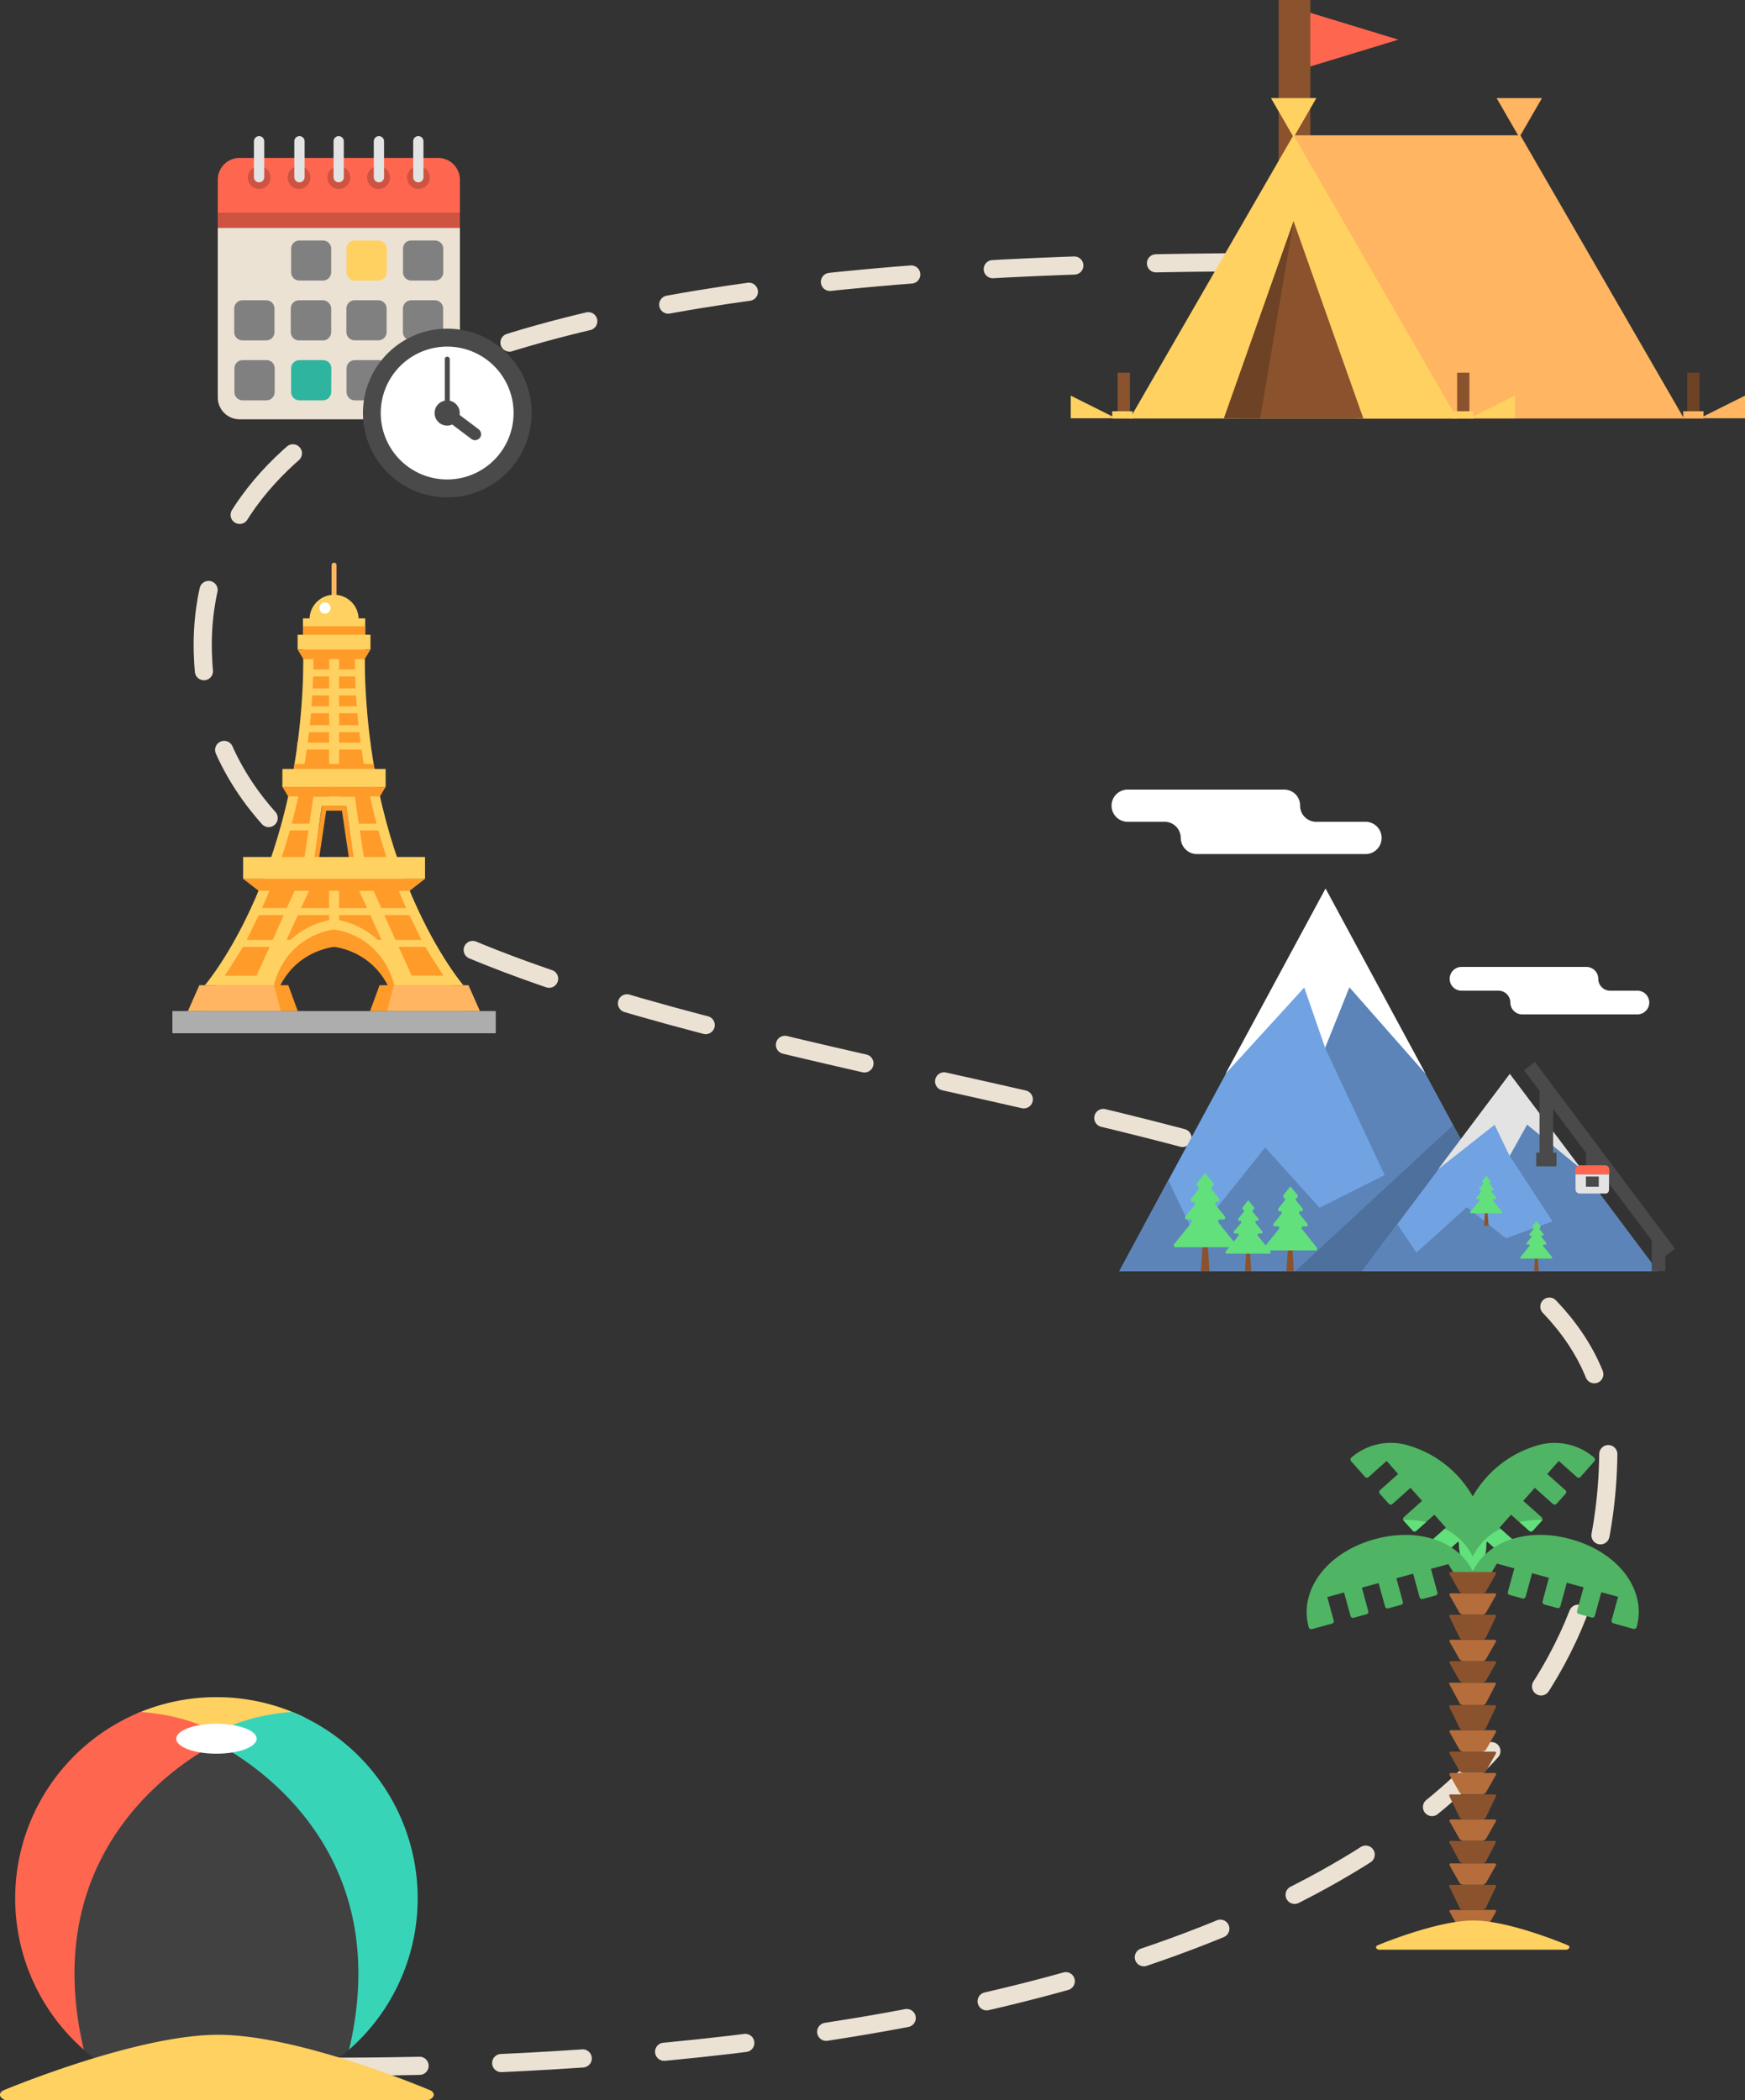 <svg id="Layer_1" data-name="Layer 1" xmlns="http://www.w3.org/2000/svg" viewBox="0 0 384.62 462.84"><rect x="0" y="0" width="384.62" height="462.84" fill="#333333" stroke="none"/><path d="M38.5,454.5c50.94,3,316,7.38,316-135.5,0-97.5-299-63.5-309.5-170.5S287.59,60.92,320.5,57" style="fill:none;stroke:#ebe2d4;stroke-linecap:round;stroke-width:4px;stroke-dasharray:18,18"/><path d="M80.4,145.13H66.86c.81,49.74-21.71,75.81-21.71,75.81H60.36c3-11.4,13.28-12.27,13.28-12.27s10.22.87,13.27,12.27h15.22S79.59,194.87,80.4,145.13ZM68.76,196.4,71,175.59h5.37l2.19,20.81Z" style="fill:#ff9b29"/><path d="M73.63,136.27a.55.55,0,0,1-.39-.16.59.59,0,0,1-.16-.39V124.55a.59.59,0,0,1,.16-.39.55.55,0,0,1,.94.39v11.17a.59.59,0,0,1-.16.39A.55.55,0,0,1,73.63,136.27Z" style="fill:#ffb561"/><path d="M76.32,177.56H71l-2.19,14.9h9.75Zm-4.42,1.09h3.47l1.87,12.71H70Z" style="fill:#ff9b29"/><path d="M80.4,141.31H66.86c.81,49.81-21.71,75.8-21.71,75.8H60.36c3-11.39,13.28-12.27,13.28-12.27s10.22.88,13.27,12.27h15.22S79.59,191,80.4,141.31ZM68.76,192.57l2.19-15h5.37l2.19,15Z" style="fill:#ffd161"/><path d="M65.63,222.8H45.15l2.52-5.69H63.55Z" style="fill:#ff9b29"/><path d="M72.54,143.6H69.07c0,1.31,0,2.63,0,3.94h3.51Z" style="fill:#ff9b29"/><path d="M78.23,147.54c0-1.31,0-2.63,0-3.94H74.73v3.94Z" style="fill:#ff9b29"/><path d="M72.54,149.08H69c0,.65-.06,1.75-.1,2.63h3.65Z" style="fill:#ff9b29"/><path d="M72.54,153.24H68.81c0,.66-.11,1.53-.17,2.41h3.9Z" style="fill:#ff9b29"/><path d="M90.75,215h7c-1.11-1.75-2.49-3.73-4-6.35h-5.9Z" style="fill:#ff9b29"/><path d="M72.54,201.66h-6.9l-2.47,5.47H64a18,18,0,0,1,8.54-4.35Z" style="fill:#ff9b29"/><path d="M87.15,207.13H92.9c-.87-1.75-1.77-3.72-2.69-5.47H84.72Z" style="fill:#ff9b29"/><path d="M74.73,175.59h3.48l.87,5.92H83a148.28,148.28,0,0,1-3.8-20.16H74.73Z" style="fill:#ff9b29"/><path d="M81.62,201.66H74.73v1.1a17.91,17.91,0,0,1,8.53,4.36h.83Z" style="fill:#ff9b29"/><path d="M81.06,194.87h.62l2.37,5.25h5.47c-.18-.43-.38-.85-.57-1.29A129.68,129.68,0,0,1,83.39,183H79.32Z" style="fill:#ff9b29"/><path d="M74.73,159.81H79c-.08-.87-.16-2-.24-2.63h-4Z" style="fill:#ff9b29"/><path d="M72.54,157.18h-4c-.07.66-.15,1.76-.24,2.63h4.27Z" style="fill:#ff9b29"/><path d="M74.73,155.65h3.9c-.07-.88-.12-1.75-.17-2.41H74.72Z" style="fill:#ff9b29"/><path d="M74.73,151.71h3.64c0-.88-.07-2-.1-2.63H74.73Z" style="fill:#ff9b29"/><path d="M72.54,194.87H68.76l-2.41,5.25h6.19Z" style="fill:#ff9b29"/><path d="M65.6,194.87h.62L68,183H63.89a128.1,128.1,0,0,1-5.58,15.83c-.18.43-.37.83-.56,1.26h5.47Z" style="fill:#ff9b29"/><path d="M62.54,201.66H57.06c-.91,1.75-1.82,3.73-2.7,5.47h5.75Z" style="fill:#ff9b29"/><path d="M53.53,208.67c-1.52,2.63-2.9,4.6-4,6.35h7l2.9-6.35Z" style="fill:#ff9b29"/><path d="M80.92,200.12l-2.42-5.25H74.73v5.25Z" style="fill:#ff9b29"/><path d="M69.06,175.59h3.48V161.35H68.11a146.73,146.73,0,0,1-3.79,20.16H68.2Z" style="fill:#ff9b29"/><path d="M82.35,168.36H64.93c-.18,1.09-.37,2.19-.56,3.28H82.92C82.72,170.54,82.53,169.45,82.35,168.36Z" style="fill:#ff9b29"/><path d="M89.75,195.09c-.62-1.54-1.23-3.29-1.82-4.82H78.15l.36,2.41H68.76l.35-2.41H59.34v0c-.59,1.67-1.2,3.3-1.81,4.82v0Z" style="fill:#ff9b29"/><path d="M93.68,188.85H53.59v4.82H93.68Z" style="fill:#ffd161"/><path d="M93.68,193.67H53.59L57,196.3h33.3Z" style="fill:#ff9b29"/><path d="M73.63,141.89a5.41,5.41,0,1,0-5.4-5.4A5.41,5.41,0,0,0,73.63,141.89Z" style="fill:#ffd161"/><path d="M80.5,136.27H66.77v7.88H80.5Z" style="fill:#ffd161"/><path d="M80.5,138H66.77v4.52H80.5Z" style="fill:#ff9b29"/><path d="M81.66,139.88H65.6v3.25H81.66Z" style="fill:#ffd161"/><path d="M80.38,145.25H66.87l-1.27-2.12H81.66Z" style="fill:#ff9b29"/><path d="M85,169.46H62.24v3.94H85Z" style="fill:#ffd161"/><path d="M85,173.4H62.24l1.28,2.11H83.75Z" style="fill:#ff9b29"/><path d="M81.66,163.65H65.51v1.53H81.66Z" style="fill:#ffd161"/><path d="M61.91,222.8H41.42l2.52-5.69H60.37Z" style="fill:#ffb561"/><path d="M81.57,222.8h20.49l-2.52-5.69H83.66Z" style="fill:#ff9b29"/><path d="M85.3,222.8h20.48l-2.52-5.69H86.84Z" style="fill:#ffb561"/><path d="M71.63,135.22A1.23,1.23,0,1,0,70.4,134,1.23,1.23,0,0,0,71.63,135.22Z" style="fill:#fff"/><path d="M109.27,222.81H38v4.89h71.27Z" style="fill:#adadad"/><path d="M337.65,280.12l-45.48-84.21-45.46,84.21Z" style="fill:#71a3e3"/><path d="M270.13,236.62l17.34-19,4.63,13.34,5.35-13.34,16.77,19L292.17,195.8Z" style="fill:#fff"/><path d="M257.5,260.08l5.86,12.19,15.5-19.42,12,13.3,14.33-7.21-13.12-28,5.35-13.34,16.77,19.08,23.43,43.44H246.72Z" style="fill:#5c84b8"/><path d="M324.07,254.56l-3.78-6.62-34.76,32.18h52.12Z" style="fill:#4e709c"/><path d="M365.37,280.12l-32.59-43.39-32.56,43.39Z" style="fill:#71a3e3"/><path d="M317,257.65l12.43-9.79,3.31,6.87,3.84-6.87,12,9.79-15.8-21Z" style="fill:#e3e3e3"/><path d="M308,269.77l4.19,6.26,11.11-10,8.62,6.85,10.26-3.72-9.4-14.42,3.84-6.87,12,9.85,16.79,22.41H300.22Z" style="fill:#5c84b8"/><path d="M266.07,272h-.86l-.52,8.16h1.89Z" style="fill:#8a532d"/><path d="M268.78,268.73h1c.25,0,.34-.47.16-.71l-2-2.46c-.19-.23-.08-.71.15-.71h.45c.25,0,.34-.48.15-.71l-1.59-2c-.19-.25-.09-.71.15-.71s.34-.48.16-.72l-1.64-2-.06-.06-.09,0-.09,0-.07.06-1.62,2c-.19.24-.09.72.15.72s.34.47.16.71l-1.6,2c-.19.25-.08.71.16.71h.44c.25,0,.34.49.15.71l-2,2.46c-.19.25-.09.71.15.71h1c.24,0,.34.48.15.72l-3.78,4.7c-.19.23-.08.71.15.71h13.24c.25,0,.34-.48.15-.71l-3.78-4.7C268.44,269.21,268.54,268.73,268.78,268.73Z" style="fill:#62e07b"/><path d="M275.41,274.07h-.62l-.37,6.05h1.37Z" style="fill:#8a532d"/><path d="M277.37,271.83h.71c.18,0,.25-.34.12-.51l-1.43-1.77c-.13-.17-.06-.52.11-.52h.32c.18,0,.25-.34.12-.51l-1.16-1.44c-.13-.17-.06-.52.11-.52s.25-.34.11-.51l-1.18-1.48,0,0a.1.1,0,0,0-.07,0,.07.07,0,0,0-.06,0,.1.1,0,0,0,0,0l-1.18,1.48c-.13.17-.06.51.11.51s.25.35.12.52l-1.16,1.44c-.13.17-.06.51.11.51h.32c.18,0,.25.35.12.52L272,271.32c-.13.17-.06.51.12.51h.71c.17,0,.24.35.11.52l-2.74,3.4c-.13.17-.06.52.12.52h9.57c.17,0,.25-.35.11-.52l-2.73-3.4C277.12,272.18,277.2,271.83,277.37,271.83Z" style="fill:#62e07b"/><path d="M338.85,275.91h-.44l-.26,4.21h1Z" style="fill:#8a532d"/><path d="M340.24,274.26h.49c.12,0,.18-.25.08-.37l-1-1.25c-.09-.12,0-.37.08-.37h.23c.12,0,.18-.24.08-.36l-.82-1c-.09-.12,0-.37.08-.37s.18-.24.08-.36l-.83-1a.08.08,0,0,0,0,0h-.09l0,0-.84,1c-.09.12,0,.36.08.36s.18.25.08.37l-.81,1c-.1.12-.05.36.07.36h.23c.12,0,.18.25.08.37l-1,1.25c-.09.12,0,.37.08.37H337c.13,0,.18.24.08.36L335.14,277c-.1.12,0,.36.08.36H342c.12,0,.17-.24.07-.36l-1.93-2.41C340.06,274.5,340.12,274.26,340.24,274.26Z" style="fill:#62e07b"/><path d="M327.8,265.91h-.44l-.26,4.21h1Z" style="fill:#8a532d"/><path d="M329.19,264.26h.49c.12,0,.18-.25.08-.36l-1-1.26c-.09-.12,0-.36.08-.36h.23c.12,0,.18-.25.08-.37l-.82-1c-.09-.12,0-.36.08-.36s.18-.25.08-.37l-.84-1,0,0h-.09l0,0-.84,1c-.09.12,0,.37.08.37s.18.24.08.36l-.82,1c-.09.11,0,.36.08.36h.23c.12,0,.18.24.08.36l-1,1.26c-.09.11,0,.36.08.36h.49c.12,0,.18.25.08.36L324.09,267c-.1.12,0,.37.08.37h6.77c.13,0,.18-.25.08-.37l-1.93-2.41C329,264.5,329.07,264.26,329.19,264.26Z" style="fill:#62e07b"/><path d="M284.76,273H284l-.45,7.11h1.63Z" style="fill:#8a532d"/><path d="M287.1,270.26H288c.21,0,.3-.42.14-.62l-1.7-2.11c-.17-.2-.08-.62.13-.62h.39c.2,0,.29-.41.13-.61l-1.38-1.72c-.16-.21-.07-.62.13-.62s.3-.41.14-.61l-1.42-1.76a.1.1,0,0,0-.05-.06l-.08,0-.08,0a.1.1,0,0,0-.05.06l-1.41,1.76c-.16.2-.07.61.13.61s.3.41.14.61l-1.38,1.73c-.16.2-.07.61.13.61h.39c.2,0,.29.41.13.61l-1.7,2.12c-.16.2-.07.61.14.61h.85c.2,0,.29.42.13.62l-3.27,4.06c-.16.21-.07.62.14.62H290.1c.21,0,.3-.41.13-.62L287,270.87C286.81,270.67,286.9,270.26,287.1,270.26Z" style="fill:#62e07b"/><path d="M332.9,220.92a2.57,2.57,0,0,0,.77,1.85,2.61,2.61,0,0,0,1.85.77H360.9a2.59,2.59,0,0,0,1-.2,2.45,2.45,0,0,0,.85-.57,2.5,2.5,0,0,0,.57-.84,2.67,2.67,0,0,0,.2-1,2.63,2.63,0,0,0-.77-1.85,2.6,2.6,0,0,0-1.85-.76h-6a2.63,2.63,0,0,1-2.62-2.62,2.63,2.63,0,0,0-2.62-2.62H322.14a2.61,2.61,0,0,0-2.61,2.62,2.6,2.6,0,0,0,.76,1.85,2.63,2.63,0,0,0,1.85.77h8.14a2.61,2.61,0,0,1,2.62,2.61Z" style="fill:#fff"/><path d="M286.56,177.55a3.59,3.59,0,0,0-1-2.51,3.62,3.62,0,0,0-1.16-.77A3.51,3.51,0,0,0,283,174H248.55a3.55,3.55,0,0,0-3.55,3.55,3.51,3.51,0,0,0,.27,1.36,3.55,3.55,0,0,0,3.28,2.19h8.15a3.55,3.55,0,0,1,3.55,3.55,3.56,3.56,0,0,0,1.05,2.51,3.52,3.52,0,0,0,2.51,1.05h37.35a3.56,3.56,0,0,0,0-7.11H290.11a3.55,3.55,0,0,1-3.55-3.55Z" style="fill:#fff"/><path d="M340.83,255.39V239.6" style="fill:none;stroke:#4a4a4a;stroke-miterlimit:10;stroke-width:3px"/><path d="M365.56,280.12v-7.37" style="fill:none;stroke:#4a4a4a;stroke-miterlimit:10;stroke-width:3px"/><path d="M337.11,234.93,368,276.1" style="fill:none;stroke:#4a4a4a;stroke-miterlimit:10;stroke-width:3px"/><path d="M338.6,255.52h4.47" style="fill:none;stroke:#4a4a4a;stroke-miterlimit:10;stroke-width:3px"/><path d="M351.09,253.28V257" style="fill:none;stroke:#4a4a4a;stroke-miterlimit:10;stroke-width:3px"/><path d="M354.72,257.8a.94.94,0,0,0-.86-1H348.2a1.06,1.06,0,0,0-.69.32,1,1,0,0,0-.29.71v1h7.49v-1Z" style="fill:#ff6650"/><path d="M347.27,258.81v3.28a1,1,0,0,0,.07.36,1,1,0,0,0,.21.31.85.85,0,0,0,.3.19.92.92,0,0,0,.36.07h5.66c.53,0,.78-.4.78-.93v-3.28Z" style="fill:#e3e3e3"/><path d="M352.39,259.27h-2.84v2.24h2.84Z" style="fill:#4a4a4a"/><path d="M48,50.18v37.4a4.81,4.81,0,0,0,4.82,4.82H96.55A4.84,4.84,0,0,0,98.39,92,4.73,4.73,0,0,0,101,89.42a4.84,4.84,0,0,0,.37-1.84V50.18Z" style="fill:#ebe2d4"/><path d="M101.37,39.62a4.84,4.84,0,0,0-.37-1.84,4.73,4.73,0,0,0-2.61-2.61,4.84,4.84,0,0,0-1.84-.37H52.82A4.81,4.81,0,0,0,48,39.62V47h53.37Z" style="fill:#ff6650"/><path d="M101.37,47H48v3.21h53.37Z" style="fill:#cf5341"/><path d="M57.14,41.64a2.51,2.51,0,1,0-2.52-2.51A2.51,2.51,0,0,0,57.14,41.64Z" style="fill:#cf5341"/><path d="M65.91,41.64a2.51,2.51,0,1,0-2.51-2.51A2.51,2.51,0,0,0,65.91,41.64Z" style="fill:#cf5341"/><path d="M74.68,41.64a2.51,2.51,0,1,0-2.51-2.51A2.51,2.51,0,0,0,74.68,41.64Z" style="fill:#cf5341"/><path d="M85.93,39.53A2.52,2.52,0,1,0,83,41.61,2.51,2.51,0,0,0,85.93,39.53Z" style="fill:#cf5341"/><path d="M92.23,41.64a2.51,2.51,0,1,0-2.51-2.51A2.51,2.51,0,0,0,92.23,41.64Z" style="fill:#cf5341"/><path d="M57.11,40.18a1.18,1.18,0,0,1-.81-.33,1.14,1.14,0,0,1-.33-.8V31.13a1.07,1.07,0,0,1,.09-.43,1.31,1.31,0,0,1,.24-.37,1.2,1.2,0,0,1,.81-.33,1.15,1.15,0,0,1,.8.33,1.14,1.14,0,0,1,.33.8v7.93a1.14,1.14,0,0,1-1.13,1.12Z" style="fill:#e3e3e3"/><path d="M66,40.18a1.26,1.26,0,0,1-.43-.08,1.15,1.15,0,0,1-.37-.25,1.2,1.2,0,0,1-.33-.8V31.13a1.07,1.07,0,0,1,.09-.43,1.06,1.06,0,0,1,.61-.61A1.07,1.07,0,0,1,66,30a1.14,1.14,0,0,1,.8.33,1.1,1.1,0,0,1,.34.8v7.93a1.17,1.17,0,0,1-.34.79A1.14,1.14,0,0,1,66,40.18Z" style="fill:#e3e3e3"/><path d="M74.65,40.18a1.13,1.13,0,0,1-1.13-1.13V31.13A1.13,1.13,0,0,1,74.65,30a1.12,1.12,0,0,1,.44.09,1.08,1.08,0,0,1,.36.24,1.15,1.15,0,0,1,.25.37,1.06,1.06,0,0,1,.08.43v7.93a1.11,1.11,0,0,1-.33.79A1.14,1.14,0,0,1,74.65,40.18Z" style="fill:#e3e3e3"/><path d="M83.52,40.18a1.13,1.13,0,0,1-1.13-1.13V31.13a1.13,1.13,0,1,1,2.26,0v7.93a1.11,1.11,0,0,1-.33.79A1.14,1.14,0,0,1,83.52,40.18Z" style="fill:#e3e3e3"/><path d="M92.2,40.18a1.13,1.13,0,0,1-1.13-1.13V31.13A1.13,1.13,0,0,1,92.2,30a1.32,1.32,0,0,1,.44.08,1.27,1.27,0,0,1,.37.25,1,1,0,0,1,.24.37,1.07,1.07,0,0,1,.09.43v7.93a1.13,1.13,0,0,1-1.14,1.12Z" style="fill:#e3e3e3"/><path d="M60.5,73.19a1.86,1.86,0,0,1-.14.7,1.79,1.79,0,0,1-.39.59,1.75,1.75,0,0,1-.6.4,1.86,1.86,0,0,1-.7.14H53.46a1.84,1.84,0,0,1-1.83-1.83V68a1.83,1.83,0,0,1,1.83-1.83h5.21a1.86,1.86,0,0,1,.7.14,1.88,1.88,0,0,1,.6.39,1.83,1.83,0,0,1,.39.6,1.86,1.86,0,0,1,.14.7Z" style="fill:gray"/><path d="M73,73.19a1.82,1.82,0,0,1-.54,1.29,1.8,1.8,0,0,1-1.29.54H65.91a1.81,1.81,0,0,1-.69-.14,1.75,1.75,0,0,1-.6-.4,1.79,1.79,0,0,1-.39-.59,1.86,1.86,0,0,1-.14-.7V68a1.86,1.86,0,0,1,.14-.7,1.83,1.83,0,0,1,.39-.6,1.88,1.88,0,0,1,.6-.39,1.81,1.81,0,0,1,.69-.14h5.22a1.8,1.8,0,0,1,1.29.54A1.82,1.82,0,0,1,73,68Z" style="fill:gray"/><path d="M85.22,73.19A1.84,1.84,0,0,1,83.39,75H78.18a1.85,1.85,0,0,1-1.3-.54,1.79,1.79,0,0,1-.39-.59,1.86,1.86,0,0,1-.14-.7V68a1.86,1.86,0,0,1,.14-.7,1.83,1.83,0,0,1,.39-.6,2,2,0,0,1,.6-.39,1.86,1.86,0,0,1,.7-.14h5.21A1.83,1.83,0,0,1,85.22,68Z" style="fill:gray"/><path d="M97.67,73.19a1.68,1.68,0,0,1-.14.7,1.79,1.79,0,0,1-.39.59,1.81,1.81,0,0,1-.59.4,1.9,1.9,0,0,1-.7.14H90.63a1.83,1.83,0,0,1-1.82-1.83V68a1.83,1.83,0,0,1,1.82-1.83h5.22a1.86,1.86,0,0,1,.7.14,2,2,0,0,1,.59.39,2,2,0,0,1,.4.6,1.85,1.85,0,0,1,.13.7Z" style="fill:gray"/><path d="M73,60a1.86,1.86,0,0,1-.14.7,2,2,0,0,1-.4.6,1.79,1.79,0,0,1-.59.39,1.9,1.9,0,0,1-.7.14H66a1.86,1.86,0,0,1-.7-.14,1.79,1.79,0,0,1-.59-.39,1.85,1.85,0,0,1-.54-1.3V54.77A1.83,1.83,0,0,1,66,53h5.21A1.81,1.81,0,0,1,73,54.77Z" style="fill:gray"/><path d="M85.25,60a1.85,1.85,0,0,1-.54,1.3,1.79,1.79,0,0,1-.59.39,1.86,1.86,0,0,1-.7.14H78.21a1.86,1.86,0,0,1-.7-.14,1.79,1.79,0,0,1-.59-.39,2,2,0,0,1-.4-.6,1.86,1.86,0,0,1-.14-.7V54.77a1.89,1.89,0,0,1,.54-1.29A1.83,1.83,0,0,1,78.21,53h5.21a1.81,1.81,0,0,1,1.83,1.82Z" style="fill:#ffd161"/><path d="M97.7,60a1.68,1.68,0,0,1-.14.7,1.83,1.83,0,0,1-.39.6,1.79,1.79,0,0,1-.59.39,1.9,1.9,0,0,1-.7.14H90.66a1.86,1.86,0,0,1-.7-.14,2,2,0,0,1-.59-.39,2,2,0,0,1-.4-.6,1.86,1.86,0,0,1-.14-.7V54.77a1.89,1.89,0,0,1,.54-1.29A1.83,1.83,0,0,1,90.66,53h5.22a1.81,1.81,0,0,1,1.82,1.82Z" style="fill:gray"/><path d="M60.54,86.4a1.84,1.84,0,0,1-1.83,1.83H53.5a1.87,1.87,0,0,1-1.3-.54,1.83,1.83,0,0,1-.53-1.29V81.19a1.68,1.68,0,0,1,.14-.7,1.72,1.72,0,0,1,1-1,1.86,1.86,0,0,1,.7-.14h5.21a1.86,1.86,0,0,1,.7.14,1.79,1.79,0,0,1,.59.39,1.75,1.75,0,0,1,.4.6,1.86,1.86,0,0,1,.14.7Z" style="fill:gray"/><path d="M73,86.4a1.89,1.89,0,0,1-.54,1.29,1.84,1.84,0,0,1-1.29.54H66a1.84,1.84,0,0,1-1.83-1.83V81.19a1.86,1.86,0,0,1,.14-.7,1.75,1.75,0,0,1,.4-.6,1.79,1.79,0,0,1,.59-.39,1.86,1.86,0,0,1,.7-.14h5.21a1.86,1.86,0,0,1,.7.14,1.83,1.83,0,0,1,.6.39,1.73,1.73,0,0,1,.39.6,1.86,1.86,0,0,1,.14.7Z" style="fill:#2fb49f"/><path d="M85.25,86.4a1.8,1.8,0,0,1-.54,1.29,1.82,1.82,0,0,1-1.29.54H78.21a1.84,1.84,0,0,1-1.83-1.83V81.19a1.86,1.86,0,0,1,.14-.7,1.91,1.91,0,0,1,.4-.6,1.79,1.79,0,0,1,.59-.39,1.86,1.86,0,0,1,.7-.14h5.21a1.86,1.86,0,0,1,.7.14,1.72,1.72,0,0,1,1,1,1.68,1.68,0,0,1,.14.7Z" style="fill:gray"/><path d="M97.7,86.4a1.83,1.83,0,0,1-1.82,1.83H90.66a1.84,1.84,0,0,1-1.83-1.83V81.19a1.87,1.87,0,0,1,.54-1.3,1.83,1.83,0,0,1,1.29-.53h5.22a1.9,1.9,0,0,1,.7.14,1.79,1.79,0,0,1,.59.39,1.73,1.73,0,0,1,.39.6,1.68,1.68,0,0,1,.14.7Z" style="fill:gray"/><path d="M98.56,109.61A18.59,18.59,0,1,0,80,91,18.59,18.59,0,0,0,98.56,109.61Z" style="fill:#4a4a4a"/><path d="M98.56,105.66A14.64,14.64,0,1,0,83.92,91,14.64,14.64,0,0,0,98.56,105.66Z" style="fill:#fff"/><path d="M98.56,93.79A2.77,2.77,0,1,0,95.79,91,2.77,2.77,0,0,0,98.56,93.79Z" style="fill:#4a4a4a"/><path d="M98.62,91.62a.58.58,0,0,1-.4-.16.56.56,0,0,1-.17-.4V79.17a.54.54,0,0,1,0-.22.46.46,0,0,1,.13-.18.44.44,0,0,1,.18-.12.54.54,0,0,1,.22-.05.56.56,0,0,1,.4.17.59.59,0,0,1,.16.4V91.06a.52.52,0,0,1,0,.21.51.51,0,0,1-.31.31A.52.52,0,0,1,98.62,91.62Z" style="fill:#4a4a4a"/><path d="M104.68,97a1.35,1.35,0,0,1-.79-.27l-6.13-4.62a1.35,1.35,0,0,1-.51-.87,1.32,1.32,0,0,1,.26-1,1.31,1.31,0,0,1,.87-.51,1.28,1.28,0,0,1,1,.26l6.12,4.61a1.41,1.41,0,0,1,.34.39,1.2,1.2,0,0,1,.17.48,1.14,1.14,0,0,1,0,.52,1.3,1.3,0,0,1-.22.46,1.19,1.19,0,0,1-.47.39A1.31,1.31,0,0,1,104.68,97Z" style="fill:#4a4a4a"/><path d="M47.7,462.68A44.34,44.34,0,1,0,3.36,418.34,44.34,44.34,0,0,0,47.7,462.68Z" style="fill:#414141"/><path d="M47.7,374a44.19,44.19,0,0,0-17.45,3.57l8.66,8.83,8.79-3.3H67.25v-4.57A44.15,44.15,0,0,0,47.7,374Z" style="fill:#ffd161"/><path d="M49.75,383.16c-5.11-3.54-11.59-5.33-18.72-5.91a44.33,44.33,0,0,0-12.56,74.43C6.65,401.55,49.75,383.16,49.75,383.16Z" style="fill:#ff6650"/><path d="M45.66,383.16c5.11-3.54,11.59-5.33,18.72-5.91a44.33,44.33,0,0,1,12.56,74.43C88.76,401.55,45.66,383.16,45.66,383.16Z" style="fill:#38d4b8"/><path d="M47.7,386.46c4.9,0,8.87-1.48,8.87-3.3s-4-3.3-8.87-3.3-8.86,1.48-8.86,3.3S42.81,386.46,47.7,386.46Z" style="fill:#fff"/><path d="M94.79,460.62c-1.18-.5-29-12.22-46.72-12.22S2,460.12.85,460.61c-.69.29-1,.84-.78,1.35a1.85,1.85,0,0,0,1.73.88h92a1.83,1.83,0,0,0,1.72-.87C95.76,461.46,95.46,460.9,94.79,460.62Z" style="fill:#ffd161"/><path d="M285,1.66l23.21,7.08L285,15.81Z" style="fill:#ff6650"/><path d="M285.32,35.79V0" style="fill:none;stroke:#8a532d;stroke-miterlimit:10;stroke-width:7px"/><path d="M299,92.23,285.11,29.82h50l36.06,62.41Z" style="fill:#ffb561"/><path d="M249.05,92.23l36.06-62.47,36.06,62.47Z" style="fill:#ffd161"/><path d="M274.67,92.21l10.44-43.49L300.5,92.23Z" style="fill:#8a532d"/><path d="M285.11,48.72l-7.36,43.49-8,0Z" style="fill:#6e4224"/><path d="M290.14,21.62l-5,8.65-5-8.65Z" style="fill:#ffd161"/><path d="M323.91,92.18l10-5v5Z" style="fill:#ffd161"/><path d="M339.87,21.62l-5,8.65-5-8.65Z" style="fill:#ffb561"/><path d="M323.88,82.12h-2.71V92.23h2.71Z" style="fill:#8a532d"/><path d="M249.05,82.12h-2.71V92.23h2.71Z" style="fill:#8a532d"/><path d="M324.76,90.63h-4.47v1.6h4.47Z" style="fill:#ffd161"/><path d="M374.63,92.18l10-5v5Z" style="fill:#ffb561"/><path d="M374.6,82.12h-2.71V92.23h2.71Z" style="fill:#6e4224"/><path d="M375.48,90.63H371v1.6h4.47Z" style="fill:#ffb561"/><path d="M246,92.18l-10-5v5Z" style="fill:#ffd161"/><path d="M249.62,90.63h-4.48v1.6h4.48Z" style="fill:#ffd161"/><path d="M327.56,338.54a24.12,24.12,0,0,0-17.92-20.22,13.34,13.34,0,0,0-11.8,2.89.54.54,0,0,0-.19.38.55.55,0,0,0,.14.4l3.06,3.45a.56.56,0,0,0,.38.19.71.71,0,0,0,.21,0,.59.59,0,0,0,.19-.11l4-3.57,2.54,2.87-4,3.57a.7.7,0,0,0-.13.17.54.54,0,0,0-.05.21.57.57,0,0,0,.13.4l2,2.22a.54.54,0,0,0,.78.05l4-3.57,2.55,2.87-4,3.57a.58.58,0,0,0-.19.38.83.83,0,0,0,0,.22.49.49,0,0,0,.11.18l2,2.22a.54.54,0,0,0,.38.19.55.55,0,0,0,.4-.14l4-3.57,2.54,2.87-4,3.57a.57.57,0,0,0-.18.38.41.41,0,0,0,0,.22.42.42,0,0,0,.11.18l2,2.22a.46.46,0,0,0,.18.13.36.36,0,0,0,.2.06.56.56,0,0,0,.41-.14l4-3.57,2.67,3-2.24,4.62a.55.55,0,0,0,0,.4l.59,1.95a.65.65,0,0,0,.15.23.59.59,0,0,0,.23.14l.15,0a.55.55,0,0,0,.37-.14A13.38,13.38,0,0,0,327.56,338.54Z" style="fill:#4fb463"/><path d="M351.38,321.22a13.35,13.35,0,0,0-11.81-2.89,24.13,24.13,0,0,0-17.91,20.22,13.42,13.42,0,0,0,4.28,11.39.57.57,0,0,0,.37.14l.13,0a.55.55,0,0,0,.24-.12.48.48,0,0,0,.15-.22l.74-1.94a.42.42,0,0,0,0-.22.46.46,0,0,0-.06-.23l-2.37-4.64,2.66-3,4,3.57a.57.57,0,0,0,.61.09.58.58,0,0,0,.17-.14l2-2.21a.52.52,0,0,0,.11-.19.76.76,0,0,0,0-.21.58.58,0,0,0-.19-.39l-4-3.57,2.55-2.87,4,3.57a.53.53,0,0,0,.4.14.59.59,0,0,0,.38-.18l2-2.23a.54.54,0,0,0,.11-.18.78.78,0,0,0,0-.22.58.58,0,0,0-.19-.38l-4-3.57,2.54-2.87,4,3.57a.55.55,0,0,0,.4.14.58.58,0,0,0,.39-.19l2-2.22a.57.57,0,0,0,.09-.61.75.75,0,0,0-.14-.17l-4-3.57,2.55-2.87,4,3.57a.53.53,0,0,0,.4.14.58.58,0,0,0,.38-.19l3.06-3.45a.59.59,0,0,0,.11-.19.71.71,0,0,0,0-.21.56.56,0,0,0-.06-.21A.52.52,0,0,0,351.38,321.22Z" style="fill:#4fb463"/><path d="M334.92,335.41l2.18,1.93a.53.53,0,0,0,.4.14.56.56,0,0,0,.38-.19l2-2.22a.64.64,0,0,0,.08-.14A21.66,21.66,0,0,0,334.92,335.41Z" style="fill:#62e07b"/><path d="M309.29,334.93a.42.42,0,0,0,.09.14l2,2.22a.55.55,0,0,0,.38.18.57.57,0,0,0,.4-.13l2.17-1.93A21,21,0,0,0,309.29,334.93Z" style="fill:#62e07b"/><path d="M324.61,343a13.44,13.44,0,0,0-6.16-6.1l-3.78,3.35a.57.57,0,0,0-.18.39.39.39,0,0,0,0,.21.52.52,0,0,0,.11.19l1.1,1.24,3.53-1,.13.21,2-1.79.22.25a14.09,14.09,0,0,0,1.11,5.51l-.4.83.11.19a.59.59,0,0,0,.31.25.53.53,0,0,0,.39,0l1.48-.67,1.47.67a.56.56,0,0,0,.4,0,.61.61,0,0,0,.3-.25l.18-.29-.43-.83a14.11,14.11,0,0,0,1.07-5.41l.22-.25,2,1.79.13-.21,3.53,1,1.1-1.24a.52.52,0,0,0,.11-.19.39.39,0,0,0,0-.21.57.57,0,0,0-.18-.39l-3.77-3.35A13.34,13.34,0,0,0,324.61,343Z" style="fill:#62e07b"/><path d="M325.44,348.47c-2.25-8.19-11.89-12.18-22.43-9.28s-16.8,11.24-14.55,19.42a.56.56,0,0,0,.26.34.6.6,0,0,0,.27.07l.15,0,4.44-1.22a.54.54,0,0,0,.33-.26.49.49,0,0,0,.06-.41l-1.42-5.19,3.7-1,1.42,5.18a.54.54,0,0,0,.26.33.49.49,0,0,0,.41.06l2.86-.78a.54.54,0,0,0,.33-.26.58.58,0,0,0,.06-.41l-1.42-5.19,3.69-1,1.43,5.18a.56.56,0,0,0,.25.33.56.56,0,0,0,.42.06l2.86-.79a.53.53,0,0,0,.38-.67l-1.42-5.18,3.7-1,1.42,5.19a.55.55,0,0,0,.67.38l2.86-.78a.54.54,0,0,0,.33-.26.49.49,0,0,0,.06-.41l-1.42-5.19,3.83-1.05,3.18,5.21a.52.52,0,0,0,.3.24.58.58,0,0,0,.39,0l2-.89a.57.57,0,0,0,.35-.69Z" style="fill:#4fb463"/><path d="M346.22,339.19c-10.54-2.91-20.18,1.09-22.43,9.28a.62.62,0,0,0,0,.38.57.57,0,0,0,.28.27l2,.9a.58.58,0,0,0,.39,0,.55.55,0,0,0,.31-.25l3.17-5.2,3.84,1.05-1.43,5.19a.58.58,0,0,0,.06.41.54.54,0,0,0,.33.26l2.86.78a.49.49,0,0,0,.41-.06.54.54,0,0,0,.26-.33l1.42-5.18,3.7,1L340,352.91a.58.58,0,0,0,.06.41.54.54,0,0,0,.33.26l2.86.78a.53.53,0,0,0,.41-.05.57.57,0,0,0,.26-.33l1.42-5.19,3.7,1L347.61,355a.56.56,0,0,0,.05.42.59.59,0,0,0,.33.25l2.86.79a.62.62,0,0,0,.42-.06.56.56,0,0,0,.25-.33l1.43-5.19,3.7,1-1.43,5.18a.62.62,0,0,0,.06.42.52.52,0,0,0,.33.25l4.45,1.23.15,0a.53.53,0,0,0,.27-.08.43.43,0,0,0,.16-.14.5.5,0,0,0,.1-.19C363,350.43,356.76,342.07,346.22,339.19Z" style="fill:#4fb463"/><path d="M327.56,385.52a1.06,1.06,0,0,1-.83.48h-4.24a1.07,1.07,0,0,1-.47-.14,1.17,1.17,0,0,1-.36-.34l-2.12-3.75c-.15-.26,0-.48.28-.48h9.59c.31,0,.44.23.28.48Z" style="fill:#b56d3b"/><path d="M327.53,380.79a1,1,0,0,1-.33.36,1.07,1.07,0,0,1-.47.14h-4.24a1.07,1.07,0,0,1-.46-.14.88.88,0,0,1-.33-.36l-2.2-4.54a.34.34,0,0,1-.05-.17.28.28,0,0,1,0-.18.53.53,0,0,1,.14-.12.31.31,0,0,1,.19,0h9.6a.28.28,0,0,1,.18,0,.41.41,0,0,1,.14.12.37.37,0,0,1,.05.18.27.27,0,0,1-.06.17Z" style="fill:#8a532d"/><path d="M327.55,375.27a1,1,0,0,1-.35.34,1,1,0,0,1-.47.15h-4.24a1,1,0,0,1-.47-.15.92.92,0,0,1-.34-.34l-2.15-4a.28.28,0,0,1-.07-.17.33.33,0,0,1,0-.17.24.24,0,0,1,.14-.12.27.27,0,0,1,.18,0h9.6a.29.29,0,0,1,.18,0,.25.25,0,0,1,.13.12.25.25,0,0,1,0,.17.27.27,0,0,1-.06.17Z" style="fill:#b56d3b"/><path d="M327.56,370.29a1,1,0,0,1-.36.34,1,1,0,0,1-.47.14h-4.24a1,1,0,0,1-.47-.14,1.06,1.06,0,0,1-.36-.34l-2.12-3.74c-.15-.27,0-.48.28-.48h9.59c.31,0,.44.22.28.48Z" style="fill:#8a532d"/><path d="M327.56,365.58a1,1,0,0,1-.83.49h-4.24a1.07,1.07,0,0,1-.47-.14,1.2,1.2,0,0,1-.36-.35l-2.12-3.74c-.15-.26,0-.48.28-.48h9.59c.31,0,.44.22.28.48Z" style="fill:#b56d3b"/><path d="M327.53,360.86a.93.93,0,0,1-.33.35,1,1,0,0,1-.47.15h-4.24a1,1,0,0,1-.46-.15.8.8,0,0,1-.33-.35l-2.2-4.54a.34.34,0,0,1-.05-.17.27.27,0,0,1,0-.18.39.39,0,0,1,.14-.12.31.31,0,0,1,.19,0h9.6a.29.29,0,0,1,.18,0,.32.32,0,0,1,.14.12.35.35,0,0,1,.05.18.27.27,0,0,1-.06.17Z" style="fill:#8a532d"/><path d="M327.56,355.34a1,1,0,0,1-.83.48h-4.24a1,1,0,0,1-.47-.14,1.06,1.06,0,0,1-.36-.34l-2.12-3.74c-.15-.27,0-.48.28-.48h9.59c.31,0,.44.22.28.48Z" style="fill:#b56d3b"/><path d="M327.56,350.64a1.06,1.06,0,0,1-.83.48h-4.24A1.07,1.07,0,0,1,322,351a1.17,1.17,0,0,1-.36-.34l-2.12-3.75c-.15-.26,0-.48.28-.48h9.59c.31,0,.44.23.28.48Z" style="fill:#8a532d"/><path d="M327.56,425.1a1.07,1.07,0,0,1-.82.49h-4.25a1.16,1.16,0,0,1-.47-.14,1.14,1.14,0,0,1-.35-.34l-2.13-3.75c-.15-.26,0-.48.28-.48h9.59c.31,0,.44.23.28.48Z" style="fill:#b56d3b"/><path d="M327.53,420.38a.88.88,0,0,1-.34.35.9.9,0,0,1-.46.15h-4.24a1,1,0,0,1-.46-.15.93.93,0,0,1-.33-.35l-2.2-4.54a.34.34,0,0,1-.05-.17.27.27,0,0,1,0-.18.39.39,0,0,1,.14-.12.31.31,0,0,1,.19,0h9.6a.29.29,0,0,1,.18,0,.32.32,0,0,1,.14.12.31.31,0,0,1,0,.35Z" style="fill:#8a532d"/><path d="M327.56,414.87a1.06,1.06,0,0,1-.83.48h-4.24a1.07,1.07,0,0,1-.47-.14,1.17,1.17,0,0,1-.36-.34l-2.12-3.75c-.15-.26,0-.48.28-.48h9.59c.31,0,.44.23.28.48Z" style="fill:#b56d3b"/><path d="M327.55,410.15a1,1,0,0,1-.35.34,1,1,0,0,1-.47.15h-4.24a1,1,0,0,1-.47-.15.92.92,0,0,1-.34-.34l-2.15-4a.28.28,0,0,1-.07-.17.25.25,0,0,1,0-.17.24.24,0,0,1,.14-.12.27.27,0,0,1,.18,0h9.6a.29.29,0,0,1,.18,0,.25.25,0,0,1,.13.12.25.25,0,0,1,0,.17.27.27,0,0,1-.06.17Z" style="fill:#8a532d"/><path d="M327.56,405.17a1,1,0,0,1-.36.34,1,1,0,0,1-.47.14h-4.24a1,1,0,0,1-.47-.14,1.06,1.06,0,0,1-.36-.34l-2.12-3.74c-.15-.27,0-.48.28-.48h9.59c.31,0,.44.22.28.48Z" style="fill:#b56d3b"/><path d="M327.53,400.45a1.1,1.1,0,0,1-.33.35,1,1,0,0,1-.47.15h-4.24a1,1,0,0,1-.46-.15.92.92,0,0,1-.33-.35l-2.2-4.54a.34.34,0,0,1-.05-.17.27.27,0,0,1,0-.18.31.31,0,0,1,.14-.12.31.31,0,0,1,.19,0h9.6a.29.29,0,0,1,.18,0,.27.27,0,0,1,.14.12.31.31,0,0,1,0,.35Z" style="fill:#8a532d"/><path d="M327.56,394.93a1,1,0,0,1-.36.34,1.07,1.07,0,0,1-.47.14h-4.24a1.06,1.06,0,0,1-.83-.48l-2.12-3.74c-.15-.27,0-.48.28-.48h9.59c.31,0,.44.22.28.48Z" style="fill:#b56d3b"/><path d="M327.56,390.22a1.07,1.07,0,0,1-.83.49h-4.24a1,1,0,0,1-.47-.15,1.06,1.06,0,0,1-.36-.34l-2.12-3.74c-.15-.26,0-.48.28-.48h9.59c.31,0,.44.22.28.48Z" style="fill:#8a532d"/><path d="M345.56,428.67c-.52-.22-12.92-5.45-20.83-5.45s-20.53,5.23-21.06,5.45c-.3.13-.44.37-.35.6a.85.85,0,0,0,.34.31.93.93,0,0,0,.44.08h41a.85.85,0,0,0,.44-.09.74.74,0,0,0,.33-.3C346,429,345.86,428.8,345.56,428.67Z" style="fill:#ffd161"/></svg>